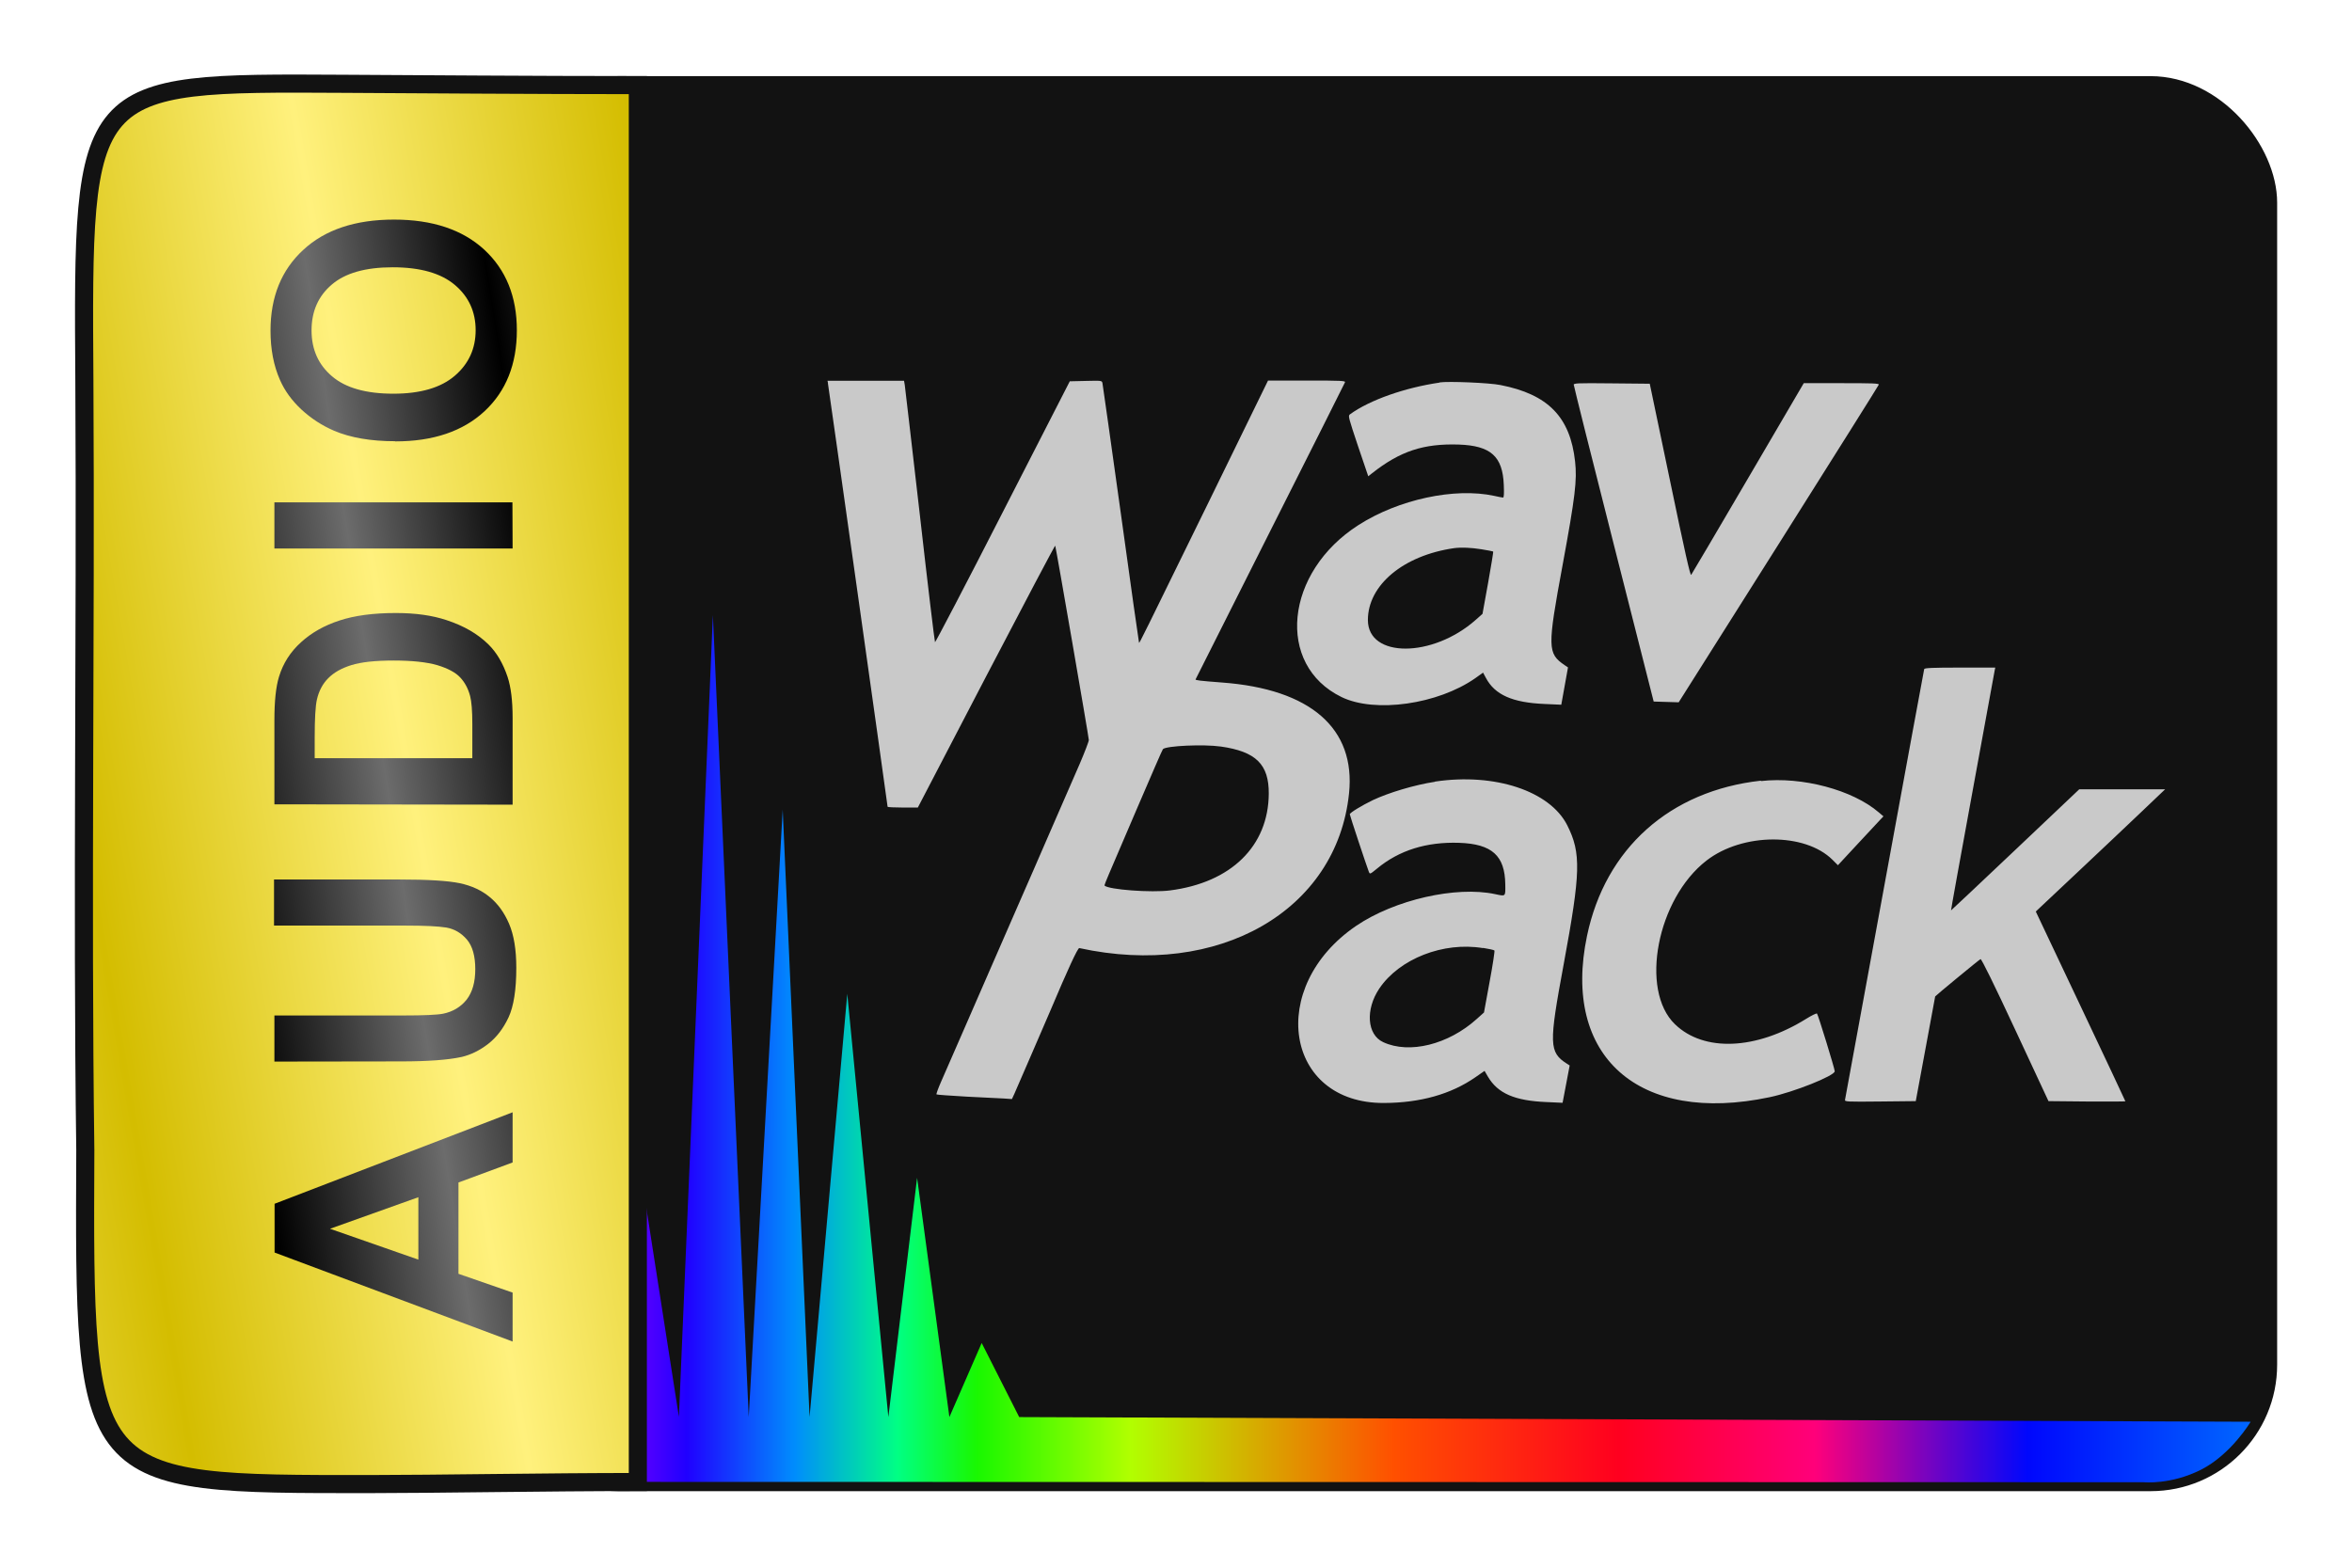 <svg viewBox="0 0 126 84" xmlns="http://www.w3.org/2000/svg"><linearGradient id="a" gradientUnits="userSpaceOnUse" spreadMethod="reflect" x1="-54.91" x2="-53.48" y1="20.56" y2="30.1"><stop offset="0" stop-color="#6c6c6c"/><stop offset="1"/></linearGradient><linearGradient id="b" gradientTransform="matrix(0 -.2 .21 0 -21.79 93.04)" gradientUnits="userSpaceOnUse" x1="67.11" x2="67.11" y1="259.37" y2="735.14"><stop offset="0" stop-color="#7e00ff"/><stop offset=".041" stop-color="#2000ff"/><stop offset=".099" stop-color="#008eff" stop-opacity=".99"/><stop offset=".154" stop-color="#00ff84"/><stop offset=".197" stop-color="#1aff00" stop-opacity=".97"/><stop offset=".279" stop-color="#b1ff00"/><stop offset=".42" stop-color="#ff5000"/><stop offset=".541" stop-color="#ff001f"/><stop offset=".646" stop-color="#ff007a"/><stop offset=".76" stop-color="#0007ff" stop-opacity=".99"/><stop offset=".881" stop-color="#0068ff"/><stop offset="1" stop-opacity=".99"/></linearGradient><filter id="c" color-interpolation-filters="sRGB" height="1" width="1" x="0" y="0"><feGaussianBlur stdDeviation=".002"/></filter><linearGradient id="d" gradientTransform="matrix(.99 0 0 .95 .36 1.93)" gradientUnits="userSpaceOnUse" spreadMethod="reflect" x1="3.66" x2="21.33" y1="42.02" y2="39.08"><stop offset="0" stop-color="#d4bd00"/><stop offset="1" stop-color="#fff17d"/></linearGradient><rect fill="#121212" height="75.14" ry="6.44" stroke="#121212" stroke-linecap="round" stroke-linejoin="round" stroke-width=".68" width="94.98" x="26.67" y="4.42"/><path d="m38.19 32.96-1.82 42.96-2.4-15.4-1.54 15.4-1.92-27.06-1.85 27.06c-.31-1.47-.92-3.96-.92-3.96l.03 7.44 87.06.02s1.46.15 3.08-.67 2.66-2.57 2.66-2.57l-65.97-.25-2.01-3.97-1.73 3.97-1.73-12.82-1.54 12.82-2.2-22.68-2.02 22.68-1.44-32.55-1.82 32.55z" fill="url(#b)" stroke-width=".97"/><path d="m34.12 4.56c-5.36 0-12.01-.05-15.75-.07-13.94-.08-13.96-.08-13.85 15.96.08 13.76-.13 27.73.05 41.18-.08 17.95-.12 17.9 15.26 17.89 3.36 0 9.58-.11 14.28-.11h.06v-74.85z" fill="url(#d)" stroke="#121212" stroke-width=".97"/><g fill="url(#a)" filter="url(#c)" stroke-width="0" transform="matrix(0 -.95 .99 0 1.85 -.66)"><path d="m-63.43 25.87h-2.83l-1.13-2.93h-5.15l-1.06 2.93h-2.76l5.02-12.88h2.75zm-4.79-5.1-1.78-4.78-1.74 4.78z"/><path d="m-60.57 12.98h2.6v6.98q0 1.66.1 2.15.17.79.79 1.27.63.47 1.72.47 1.11 0 1.67-.45.56-.46.68-1.12.11-.66.11-2.19v-7.13h2.6v6.77q0 2.32-.21 3.28-.21.96-.78 1.62-.56.66-1.51 1.05-.95.39-2.48.39-1.85 0-2.8-.42-.95-.43-1.5-1.11-.55-.69-.73-1.43-.25-1.11-.25-3.27z"/><path d="m-46.06 12.98h4.75q1.61 0 2.45.25 1.13.33 1.94 1.19.81.85 1.23 2.09.42 1.23.42 3.04 0 1.59-.4 2.74-.48 1.41-1.38 2.28-.68.66-1.83 1.03-.86.27-2.3.27h-4.9zm2.6 2.18v8.53h1.94q1.09 0 1.57-.12.63-.16 1.05-.54.42-.38.69-1.24.26-.87.26-2.36 0-1.49-.26-2.29-.26-.8-.74-1.25-.47-.45-1.2-.61-.54-.12-2.14-.12z"/><path d="m-31.63 25.87v-12.89h2.6v12.88z"/><path d="m-25.58 19.51q0-1.97.59-3.3.44-.98 1.2-1.77.76-.78 1.67-1.16 1.2-.51 2.78-.51 2.85 0 4.55 1.77 1.71 1.77 1.71 4.91 0 3.12-1.7 4.89-1.7 1.76-4.54 1.76-2.87 0-4.57-1.75-1.7-1.76-1.7-4.83zm2.68-.09q0 2.19 1.01 3.32 1.01 1.13 2.57 1.13 1.56 0 2.55-1.12 1-1.13 1-3.37 0-2.21-.98-3.3-.97-1.09-2.58-1.09-1.61 0-2.59 1.11-.98 1.1-.98 3.32z"/></g><path d="m44.35 20.52c.03.13 3.2 22.63 3.2 22.71 0 .02.36.04.81.04h.81l3.67-7.05c2.02-3.87 3.68-7.02 3.69-6.98.05.15 1.8 10.27 1.8 10.41 0 .08-.22.65-.48 1.26-.51 1.18-.56 1.29-1.69 3.88-.4.92-1.13 2.61-1.63 3.74-.5 1.14-1.08 2.48-1.3 2.98s-.88 2.01-1.46 3.35-1.19 2.73-1.35 3.09-.27.67-.25.69.75.07 1.61.12c.86.04 1.76.09 2 .1l.43.03.13-.28c.15-.33 1.54-3.56 1.9-4.39.98-2.32 1.5-3.44 1.58-3.42 7.46 1.63 13.8-2 14.45-8.29.36-3.48-2.06-5.59-6.81-5.94-1.18-.09-1.44-.12-1.41-.17.01-.03 1.81-3.6 3.99-7.93 2.19-4.34 3.99-7.93 4.01-7.98.04-.09-.16-.1-2.04-.1h-2.08l-3.16 6.47c-3.58 7.31-3.72 7.6-3.75 7.58-.01-.01-.45-3.11-.97-6.89-.53-3.78-.97-6.94-.99-7.02-.03-.14-.04-.14-.89-.12l-.86.02-3.59 7.01c-1.97 3.86-3.61 6.99-3.63 6.97s-.39-3.08-.81-6.8c-.43-3.72-.79-6.86-.81-6.98l-.04-.23h-2.05-2.05l.03.14m32.76-.04c-1.85.27-3.74.93-4.8 1.7-.11.08-.08.17.43 1.7l.55 1.62.2-.16c1.51-1.19 2.76-1.6 4.65-1.54 1.71.06 2.35.63 2.41 2.16.02.46.01.68-.04.68-.04 0-.25-.04-.47-.09-2.12-.46-5.13.19-7.27 1.56-3.96 2.53-4.45 7.5-.91 9.22 1.79.87 5.16.39 7.16-1.01l.42-.3.15.28c.48.91 1.43 1.33 3.15 1.4l.89.04.18-1 .18-1-.18-.12c-.92-.63-.93-.93-.11-5.36.68-3.69.78-4.55.67-5.55-.26-2.38-1.44-3.6-4-4.1-.59-.12-2.78-.21-3.26-.14m7.19.13c0 .06.96 3.9 2.14 8.54l2.14 8.43.67.02.67.02 5.35-8.47c2.94-4.66 5.36-8.51 5.37-8.55.02-.07-.34-.08-2-.08h-2.02l-2.98 5.09c-1.64 2.8-3.01 5.13-3.05 5.18-.05.07-.33-1.18-1.14-5.07l-1.08-5.17-2.04-.02c-1.91-.02-2.04-.01-2.04.09m-4.94 8.8c.33.05.61.11.63.12s-.11.77-.27 1.68l-.3 1.66-.36.32c-2.31 2.05-5.78 2.06-5.78.01 0-1.87 1.9-3.46 4.62-3.85.37-.05.91-.03 1.46.06m23.72 6.43c-.01.04-.97 5.23-2.12 11.52s-2.11 11.49-2.12 11.55c-.02.1.09.11 1.88.09l1.91-.02.52-2.8c.29-1.54.52-2.8.52-2.81.03-.05 2.37-1.98 2.43-2 .05-.02.72 1.34 1.86 3.79l1.78 3.82 2.06.02c1.14.01 2.06 0 2.06-.01 0-.02-1.08-2.31-2.4-5.1l-2.4-5.07 2.2-2.07c1.21-1.14 2.77-2.61 3.46-3.27l1.27-1.21h-2.3-2.3l-3.43 3.25c-1.89 1.79-3.44 3.25-3.44 3.24-.01-.01.51-2.88 1.15-6.37.64-3.5 1.18-6.42 1.19-6.5l.03-.14h-1.89c-1.46 0-1.9.02-1.92.08m-37.68 4.15c1.89.27 2.58.96 2.57 2.53-.02 2.8-2.01 4.76-5.29 5.18-.99.13-3.29-.04-3.51-.26-.01-.01.09-.28.23-.6s.84-1.95 1.55-3.62c.72-1.67 1.32-3.07 1.35-3.09.17-.18 2.18-.27 3.09-.14m11.48 1.89c-1.07.16-2.47.58-3.32.98-.6.29-1.24.68-1.24.76 0 .06.9 2.77 1.02 3.08.06.14.06.14.44-.17 1.18-.98 2.65-1.44 4.4-1.38 1.76.06 2.45.69 2.47 2.22.01.68.03.65-.54.53-2.09-.45-5.39.3-7.45 1.7-4.8 3.27-3.82 9.52 1.5 9.49 1.94-.01 3.58-.47 4.89-1.38l.49-.34.18.31c.53.9 1.44 1.29 3.13 1.36l.87.04.04-.21c.02-.11.11-.56.19-1l.15-.79-.14-.09c-.97-.62-.98-1.03-.18-5.34.91-4.92.94-5.95.19-7.44-.93-1.84-3.89-2.82-7.09-2.34m17.46-.05c-4.87.54-8.33 3.63-9.31 8.31-1.36 6.47 2.78 10.13 9.78 8.65 1.29-.27 3.49-1.15 3.49-1.39 0-.13-.89-3.03-.95-3.09-.03-.03-.29.1-.58.28-2.68 1.67-5.48 1.79-7.03.29-1.9-1.83-.96-6.72 1.69-8.77 1.92-1.49 5.27-1.51 6.75-.04l.29.29 1.03-1.11c.57-.61 1.12-1.2 1.22-1.31l.19-.2-.25-.21c-1.39-1.2-4.11-1.93-6.31-1.68m-14.89 8.94c.31.05.59.11.61.14.02.02-.09.78-.26 1.68l-.3 1.64-.39.35c-1.52 1.37-3.61 1.89-5.01 1.24-.87-.4-.96-1.75-.21-2.87 1.08-1.6 3.43-2.52 5.55-2.17" fill="#c9c9c9" fill-rule="evenodd" stroke-width=".97"/></svg>